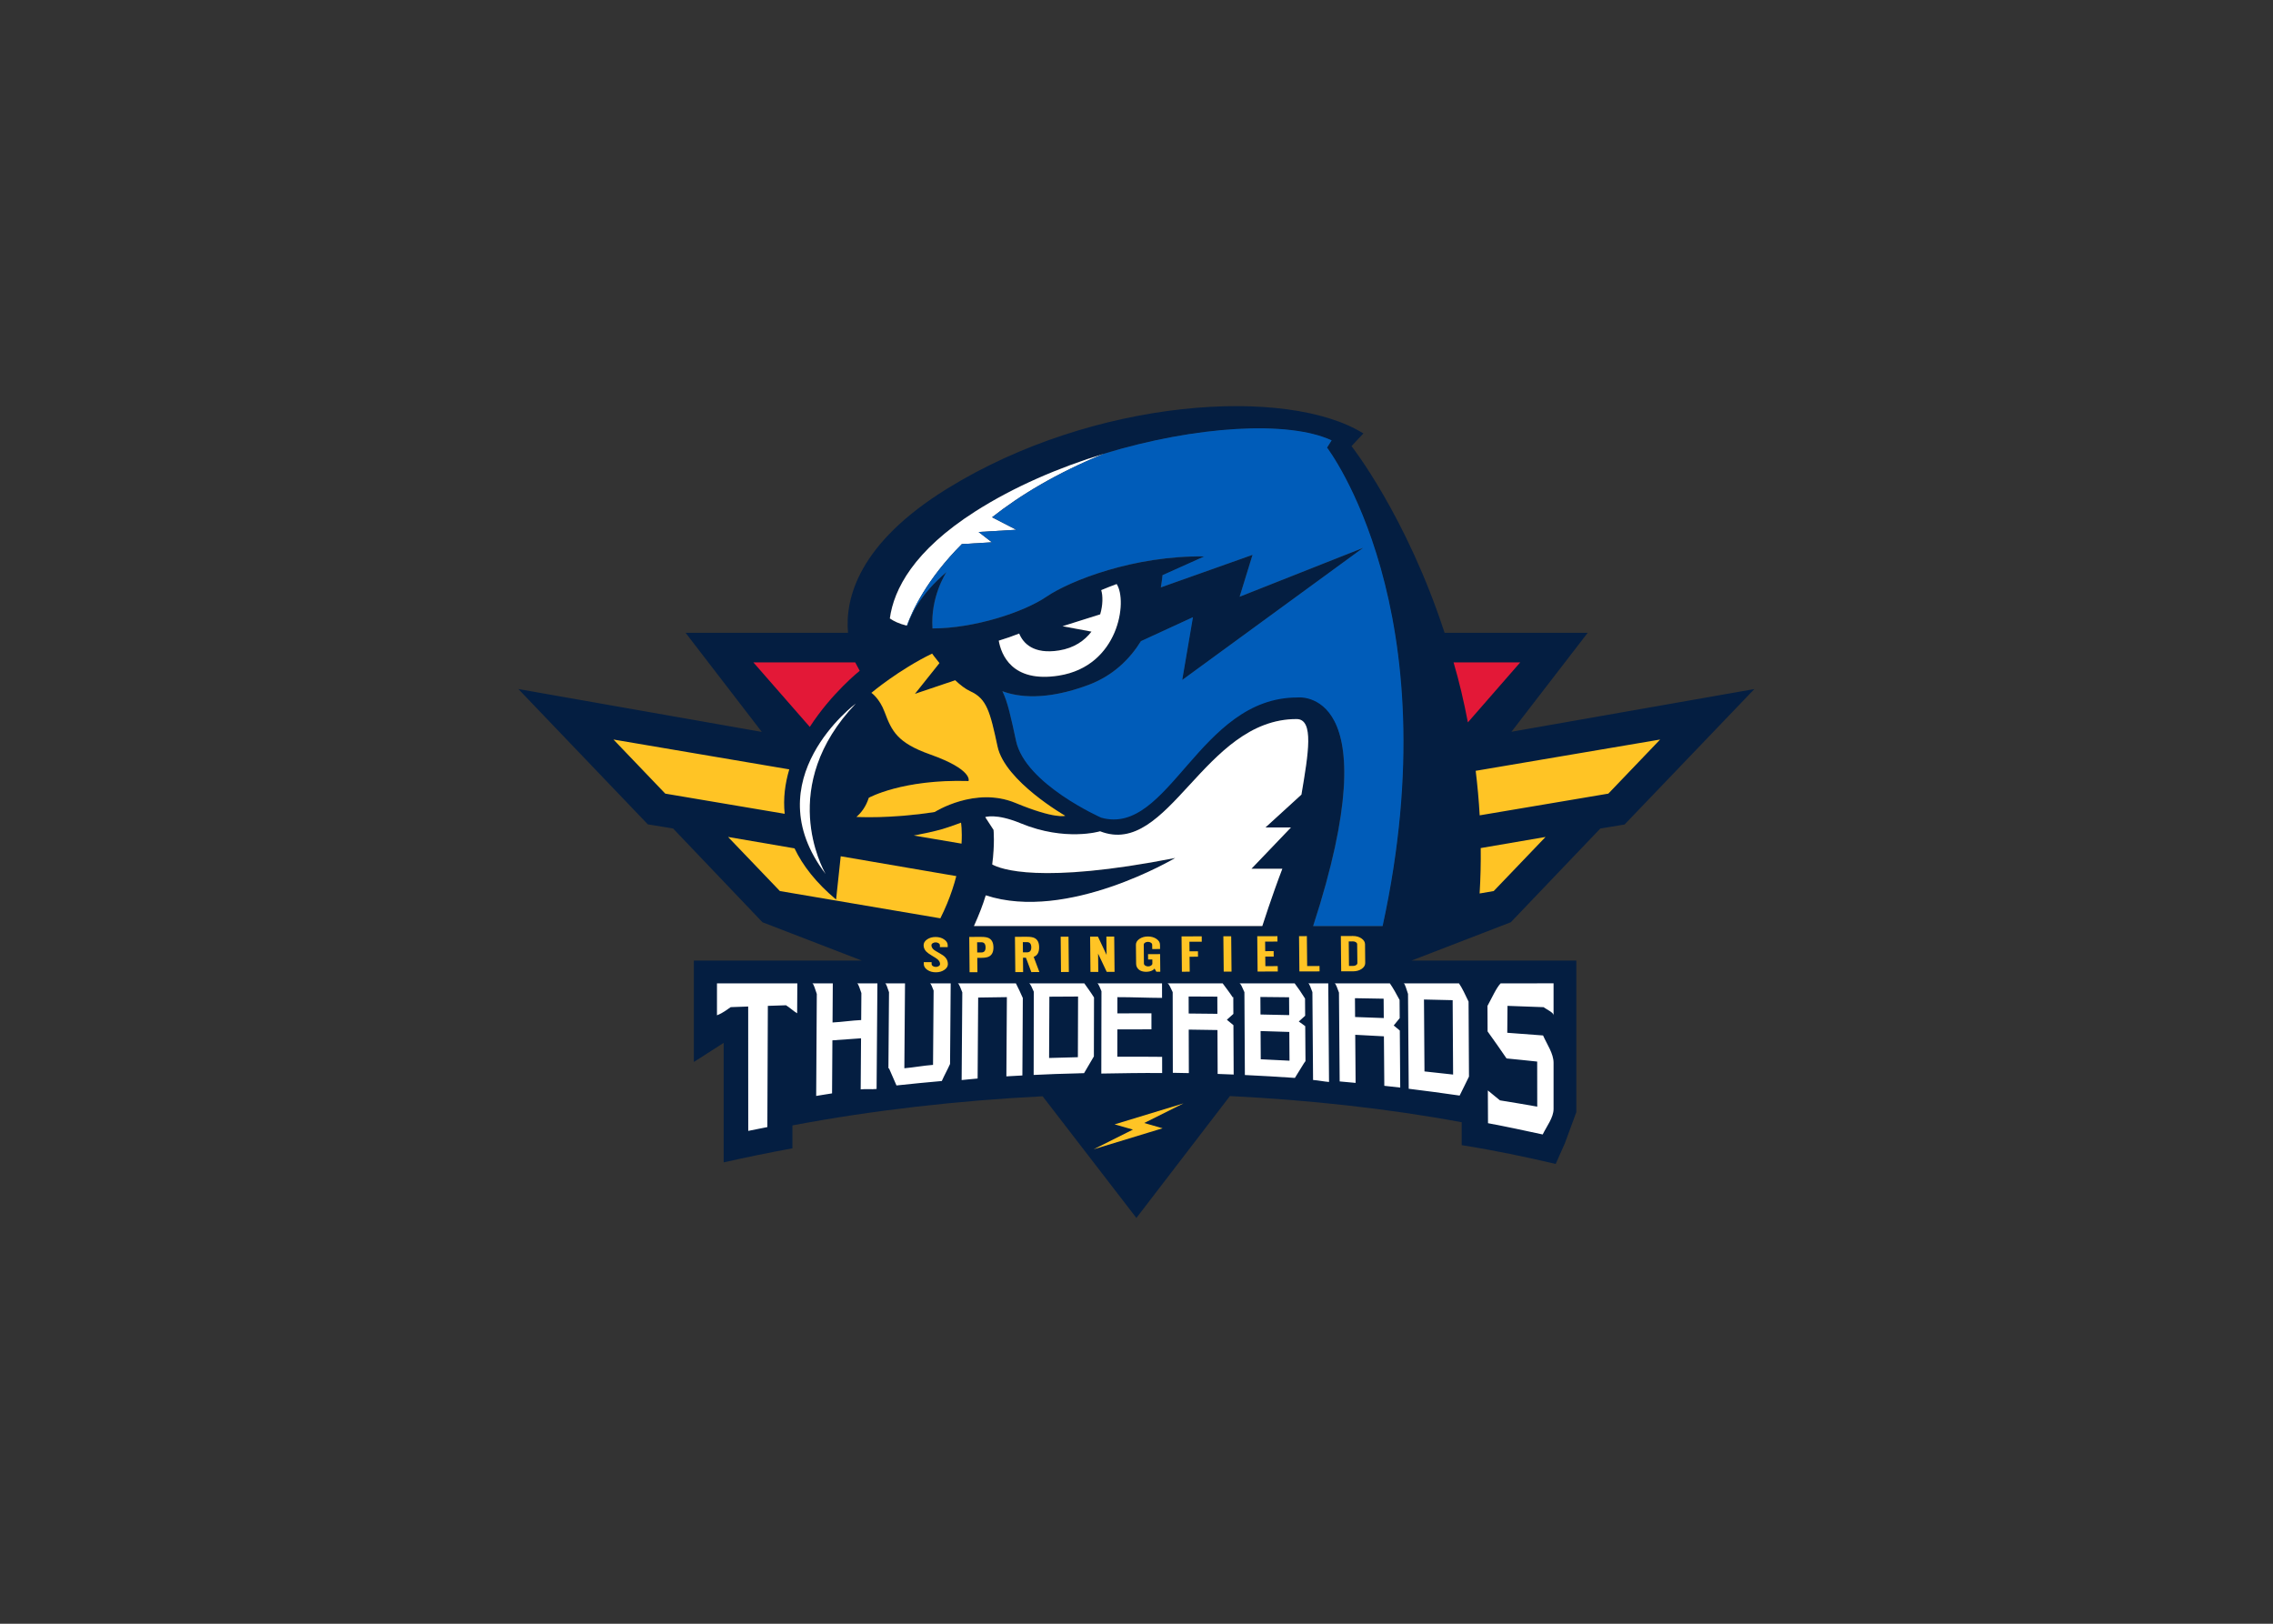 <svg clip-rule="evenodd" fill-rule="evenodd" stroke-linejoin="round" stroke-miterlimit="2" viewBox="0 0 560 400" xmlns="http://www.w3.org/2000/svg" xmlns:xlink="http://www.w3.org/1999/xlink"><rect x="0" y="0" width="560" height="400" fill="#333333" stroke="none"/><clipPath id="a"><path clip-rule="evenodd" d="m117.754 128.077h61.88v40.64h-61.88z"/></clipPath><g clip-path="url(#a)" transform="matrix(4.921 0 0 -4.921 -451.761 930.304)"><path d="m0 0c-4.917 0-6.418-7.036-9.811-6.086 0 0-3.796 1.64-4.263 3.803-.253 1.173-.419 1.945-.683 2.47.786-.296 2.18-.487 4.297.302 1.254.468 2.086 1.306 2.64 2.195l2.602 1.197-.537-3.144 9.057 6.612-6.182-2.447.645 2.098-4.59-1.63c.046.252.069.462.083.611l2.089.938c-3.495.055-6.719-1.21-7.901-2.017-1.147-.783-3.64-1.589-5.703-1.586-.106 1.578.657 2.751.7 2.82-1.3-1.105-1.785-2.126-1.962-2.688-.399.095-.68.23-.875.367.201 1.46 1.19 3.385 4.277 5.356 5.821 3.715 14.634 5.058 17.841 3.557l-.229-.361s6.239-8.115 2.782-23.951h-3.477c3.925 12.049-.8 11.584-.8 11.584m.212-5.001v-.003l-1.801-1.646h1.276l-1.976-2.065h1.546c-.528-1.377-1.004-2.869-1.004-2.869h-14.436c.258.574.45 1.07.591 1.537 4.094-1.345 9.487 1.869 9.487 1.869-6.79-1.334-8.767-.543-9.163-.322.135 1.016.066 1.73.066 1.73l-.416.638s.537.201 1.773-.31c2.244-.926 3.976-.398 3.976-.398 3.443-1.345 5.189 5.617 9.836 5.617.89 0 .59-1.738.245-3.778m-11.96 8.426 1.885.594c.138.467.141.921.052 1.213.247.104.505.207.771.304.557-.84.121-4.108-2.897-4.584-2.353-.37-2.883 1.064-3.004 1.75.359.109.703.229 1.022.356.2-.485.711-1.05 1.993-.846.758.12 1.283.49 1.627.943zm-10.316-9.545c.235.204.476.508.617.956 0 0 1.681.938 4.994.84 0 0 .253.56-1.927 1.334-1.644.583-1.92 1.171-2.275 2.126-.259.686-.66.956-.66.956s1.371 1.155 3.038 1.962c0 0 .143-.201.367-.474l-1.228-1.54 2.017.68c.25-.236.511-.439.752-.548.832-.376.992-1.022 1.368-2.769.376-1.744 3.388-3.465 3.388-3.465s-.485-.189-2.499.645c-2.016.832-4.033-.456-4.033-.456-2.203-.35-3.919-.247-3.919-.247m-1.555-2.84c-3.586 4.717 1.523 8.515 1.523 8.515-3.875-4.057-1.749-8.107-1.523-8.515m34.354 7.109 3.819 4.955h-7.167c-1.91 5.853-4.659 9.344-4.659 9.344l.594.635c-3.807 2.372-13.472 1.785-20.839-2.765-4.435-2.739-5.118-5.493-4.963-7.214h-8.133l3.818-4.963-12.189 2.147 6.483-6.775 1.263-.205 4.475-4.694 4.972-1.919h-8.406v-5.076l1.492.956v-5.982c1.147.258 2.295.493 3.442.703v1.147c4.017.761 8.339 1.248 12.527 1.458l4.694-6.091 4.682 6.102c3.922-.192 7.933-.628 11.605-1.311v-1.147c1.721-.273 3.166-.583 4.706-.939l.464 1.048.568 1.546v7.586h-8.251l4.972 1.919 4.48 4.691 1.214.2 6.498 6.781z" fill="#041e41" fill-rule="nonzero" transform="translate(156.738 154.267)"/></g><g fill-rule="nonzero"><path d="m0 0c.273-.918.516-1.951.717-3.001l2.619 3.001zm-29.732-.419s-1.406-1.118-2.499-2.81l-2.823 3.229h5.098c.12-.229.224-.419.224-.419" fill="#e31837" transform="matrix(4.921 0 0 -4.921 358.117 163.183)"/><path d="m0 0-2.392.405c.502.094.992.2 1.425.321 0 0 .456.137.941.324 0 0 .066-.384.026-1.05" fill="#ffc425" transform="matrix(4.921 0 0 -4.921 236.896 207.823)"/><path d="m0 0c-.22-.23-.44-.735-.659-1.13.002-.438.004-.839.006-1.276.317-.446.633-.885.949-1.353.511-.053 1.023-.099 1.534-.157.001-.753.002-1.502.003-2.256-.622.109-1.245.216-1.869.315-.201.168-.402.334-.604.496.003-.547.005-1.094.008-1.64.936-.175 1.806-.362 2.738-.564.203.418.544.844.544 1.277v2.312c0 .463-.328.919-.526 1.367-.608.047-1.183.091-1.792.134-.001.449.014.899.012 1.348.621-.021 1.184-.043 1.805-.066.186-.133.501-.269.501-.406v1.599zm-39.234-1.599c.344.138.48.275.688.408.28.011.594.021.875.031-.005-2.075.007-4.151.003-6.226.316.065.64.129.956.191.007 2.023.018 4.046.025 6.068.302.011.606.021.908.03.186-.111.373-.294.559-.402.003.524.006 1.269.009 1.499h-4.023zm18.079.939c-.479-.002-.958-.005-1.437-.008-.005-1.023-.009-2.045-.014-3.068.48.016.961.029 1.441.039.004 1.012.007 2.025.01 3.037m.791-2.998c-.164-.279-.328-.558-.492-.838-.093-.002-.153-.005-.245-.007-.012.005-.002.01-.002.016v-.017c-.918-.02-1.528-.046-2.276-.081.008 1.413-.001 2.753.007 4.166-.076.164-.168.419-.244.419h2.773c.162-.23.324-.447.486-.707-.002-1.008-.005-1.943-.007-2.951m3.413 2.93c0 .268-.001.498-.001.728h-3.249c.073 0 .145-.238.217-.394-.002-1.387-.005-2.736-.008-4.122 1.015.016 2.031.037 3.046.026 0 .267-.001.544-.001.811-.747.006-1.495.012-2.243.006.001.455.001.913.002 1.368.569.003 1.137.005 1.706.003v.801c-.569.001-1.137.001-1.705-.001 0 .283.001.529.001.811.745.002 1.49-.035 2.235-.037m-15.053.241c-.003-.462-.007-.888-.01-1.35-.478-.021-.956-.098-1.434-.121.004.671.008 1.384.013 1.958h-1.032c.077 0 .154-.33.231-.53-.011-1.714-.02-3.392-.031-5.106.265.037.53.093.795.128.006.882.012 1.773.017 2.655.478.034.956.071 1.434.102-.006-.853-.012-1.704-.018-2.557.265.032.531-.009.796.021.014 1.787.027 3.566.041 5.287h-1.023c.074 0 .148-.301.221-.487m7.735.487h-2.917c.078 0 .156-.276.234-.45-.011-1.476-.022-2.915-.033-4.391.266.021.533.059.8.077.009 1.348.019 2.705.028 4.053.479.006.958.016 1.437.021-.009-1.323-.017-2.643-.025-3.966.266.016.534.031.801.045.007 1.316.015 2.56.022 3.877-.116.268-.231.504-.347.734m-4.119-.362c-.009-1.252-.019-2.467-.029-3.719-.479-.035-.958-.128-1.436-.169.011 1.435.022 2.873.033 4.25h-1.001c.067 0 .133-.272.2-.444-.01-1.285-.02-2.535-.03-3.821.009.001.017.02.025.021.127-.294.253-.577.379-.867.756.08 1.512.157 2.269.222.138.31.276.547.413.854.011 1.369.021 2.887.032 4.035h-1.045c.063 0 .127-.217.19-.362m14.204-.303c-.479.003-.957.005-1.436.007 0-.284.001-.568.002-.852.479-.004.959-.009 1.438-.015-.001.287-.002.573-.004.86m.478-1.157c.109-.091.218-.182.328-.272.004-.824.008-1.647.012-2.471-.267.012-.534.021-.802.031-.002.732-.005 1.465-.009 2.197-.479.009-.959.016-1.439.022.002-.726.004-1.452.006-2.178-.267.006-.534.011-.802.015-.002 1.371-.005 2.668-.007 4.038-.091.172-.181.44-.272.44h2.774c.167-.23.334-.439.502-.697.01-.01.02.017.03.008.001-.287.002-.555.004-.841-.109-.104-.217-.189-.325-.292m11.304.98c-.479.012-.957.022-1.436.033.008-1.2.017-2.4.025-3.6.478-.05.956-.102 1.433-.157-.007 1.242-.015 2.483-.022 3.724m.796-.071c.007-1.264.014-2.491.021-3.755-.156-.327-.312-.631-.468-.95-.848.12-1.698.24-2.549.341-.012 1.606-.024 3.143-.035 4.749-.075.2-.149.528-.223.528h2.774c.16-.23.32-.58.48-.913m-4.252.145c-.479.009-.957.017-1.436.025.003-.314.005-.628.007-.942.479-.016.958-.034 1.436-.052-.002.323-.005.646-.007.969m.805-.974c-.1-.123-.2-.245-.3-.367.102-.084.203-.168.305-.253.007-.952.014-1.904.021-2.856-.265.031-.531.06-.797.089-.007.826-.013 1.651-.02 2.477-.478.027-.957.053-1.436.077.007-.802.013-1.605.019-2.408-.265.025-.532.05-.798.073-.011 1.507-.023 2.941-.035 4.447-.075.18-.151.463-.226.463h2.773c.162-.23.325-.526.487-.83.002-.329.005-.583.007-.912m-5.538 1.045c-.479.006-.958.011-1.437.015.002-.292.003-.584.005-.877.479-.009.958-.019 1.438-.031-.002.298-.004.596-.006.893m.011-1.736c-.479.017-.958.032-1.438.045.003-.471.006-.942.008-1.413.481-.021.961-.045 1.44-.071-.003.479-.006.959-.01 1.439m.475.523c.108-.077.215-.155.322-.233.004-.583.009-1.167.013-1.751-.024-.032-.047-.064-.071-.096-.153-.249-.306-.497-.46-.744-.834.058-1.669.105-2.504.145-.008 1.406-.015 2.74-.023 4.147-.086.172-.172.442-.258.442h2.773c.173-.23.346-.48.52-.761.002-.299.004-.561.006-.861-.106-.108-.212-.18-.318-.288m1.475 1.91c.013-1.377.026-3.267.038-4.937-.266.022-.532.08-.799.1-.011 1.485-.022 2.914-.033 4.398-.072.165-.144.439-.216.439zm-15.618 22.706-1.887-.112.665-.516-1.506-.089c-1.756-1.762-2.481-3.339-2.751-4.083-.387.095-.66.227-.852.362.201 1.46 1.19 3.385 4.277 5.356 1.925 1.228 4.177 2.198 6.446 2.889-2.383-.972-4.211-2.083-5.605-3.182zm5.024-2.717c-.267-.097-.525-.201-.772-.304.089-.292.086-.746-.052-1.213l-1.884-.594 1.448-.27c-.344-.453-.869-.823-1.627-.944-1.282-.203-1.793.362-1.993.847-.319-.127-.663-.247-1.022-.356.121-.686.651-2.12 3.004-1.75 3.018.476 3.454 3.744 2.898 4.584m9.252-10.537v-.003l-1.802-1.646h1.277l-1.977-2.065h1.546c-.528-1.377-1.004-2.869-1.004-2.869h-14.436c.259.574.451 1.07.591 1.537 4.094-1.345 9.487 1.871 9.487 1.871-6.79-1.334-8.767-.546-9.163-.325.135 1.016.066 1.73.066 1.73l-.416.64s.537.201 1.773-.31c2.244-.927 3.976-.4 3.976-.4 3.443-1.346 5.189 5.618 9.836 5.618.89 0 .59-1.738.246-3.778" fill="#fff" transform="matrix(4.921 0 0 -4.921 369.711 242.243)"/><path d="m0 0-.747-.227-2.703-.823 1.966.985-.919.261 3.45 1.05-1.966-.981zm9.742 9.213c0 .04-.02.073-.063.101-.041.029-.09.043-.149.042l-.21-.001.012-1.228.21.001c.059 0 .108.015.149.043.042.029.062.062.062.101zm-.215.413c.167 0 .31-.039.428-.12.119-.082.18-.178.181-.292l.009-.94c.001-.114-.058-.212-.175-.293s-.259-.122-.426-.123l-.602-.001-.017 1.767zm-2.303-.006.015-1.498.618.002.003-.27-1.01-.003-.018 1.768zm-1.475-.003.003-.27-.618-.001.005-.479.422.001.003-.271-.423-.001.006-.479.617.001.004-.268-1.011-.004-.017 1.768zm-2.706-.006.392.001.017-1.768-.391-.001zm-1.083-.002.002-.269-.618-.002.005-.479.423.001.002-.271-.423-.002.008-.748-.392-.001-.017 1.768zm-2.477-.636-.004.216c0 .039-.021.073-.064.101-.04.028-.09.043-.149.043-.058-.001-.107-.016-.149-.044-.04-.028-.06-.062-.059-.101l.008-.94c.001-.04.022-.074.063-.102.042-.028.092-.043.15-.043.058.001.108.016.148.044.041.029.062.062.062.102l-.002.2h-.212l-.003.268.604.002.009-.883h-.197l-.09.16c-.018-.027-.049-.055-.091-.081-.088-.053-.199-.08-.33-.081-.16 0-.287.039-.375.119-.084.076-.127.172-.127.293l-.01.94c-.001.114.057.211.173.293.117.081.259.122.426.123.166 0 .308-.04.426-.119.12-.082.181-.179.181-.293l.003-.216zm-1.904.625.017-1.768h-.392l-.432.914.01-.916-.392-.001-.018 1.768h.392l.432-.913-.01.915zm-2.681-.008.392.002.017-1.767-.392-.002zm-1.889-.783.21.001c.14.001.21.085.208.255-.002.171-.073.256-.214.256l-.209-.002zm.811.258c.003-.255-.088-.416-.273-.485l.286-.758-.404-.002-.27.718h-.148l.007-.718-.391-.002-.018 1.768.602.001c.172.001.299-.021.382-.064.15-.078.225-.231.227-.458m-2.89-.263c.141.001.21.085.208.256-.002.17-.072.255-.213.255l-.21-.002.005-.509zm-.007.779c.171.001.298-.02.381-.063.15-.078.225-.231.228-.459.002-.228-.071-.38-.219-.459-.082-.044-.209-.067-.38-.067h-.21l.007-.719-.392-.002-.017 1.768zm-2.072-.513v.095c-.001.039-.022.073-.064.101-.042.029-.092.043-.15.043s-.107-.016-.149-.044c-.041-.028-.06-.062-.06-.101.001-.087.044-.164.13-.232.036-.029.129-.085.279-.168.131-.072.225-.139.284-.204.085-.093.129-.203.131-.334.001-.114-.058-.212-.176-.293-.117-.081-.259-.122-.424-.122-.167-.001-.31.039-.427.119-.119.08-.179.178-.18.293l-.001.094.392.002.001-.096c0-.038.021-.073.062-.101.043-.028.092-.042.149-.042.059 0 .109.014.15.043.042.029.062.062.061.102 0 .087-.044.168-.13.24-.042.036-.136.096-.282.182-.13.077-.223.145-.281.204-.085.091-.129.194-.13.311-.002.114.056.212.173.294.117.081.258.122.425.122s.309-.039.427-.12c.12-.081.181-.178.181-.292l.001-.095zm36.059 10.393-2.593-2.708-6.441-1.087c-.043.76-.112 1.506-.2 2.229zm-5.737-4.877-2.594-2.708-.706-.121c.046.77.064 1.53.055 2.273zm-29.5-1.959c-.055-.218-.124-.448-.204-.689-.149-.444-.341-.921-.594-1.425l-8.035 1.365-2.594 2.708 3.328-.571c.404-.852 1.07-1.715 2.08-2.562l.232 2.166 4.843-.831zm-8.592 3.118-5.979 1.01-2.593 2.708 8.801-1.494c-.209-.703-.31-1.452-.229-2.224m10.657 3.368c-.376 1.747-.536 2.393-1.368 2.768-.241.11-.502.313-.752.549l-2.017-.68 1.228 1.54c-.224.273-.367.474-.367.474-1.667-.807-3.038-1.963-3.038-1.963s.402-.269.66-.955c.356-.955.631-1.544 2.275-2.126 2.18-.774 1.928-1.334 1.928-1.334-3.314.098-4.995-.84-4.995-.84-.141-.448-.382-.752-.617-.956 0 0 1.716-.103 3.919.247 0 0 2.017 1.288 4.034.456 2.013-.835 2.498-.646 2.498-.646s-3.012 1.722-3.388 3.466" fill="#ffc425" transform="matrix(4.921 0 0 -4.921 286.424 277.947)"/><path d="m0 0c-3.609 4.725 1.512 8.532 1.512 8.532-3.942-4.125-1.676-8.248-1.512-8.532" fill="#fff" transform="matrix(4.921 0 0 -4.921 203.412 215.294)"/><path d="m0 0h-3.477c3.924 12.049-.8 11.441-.8 11.441-4.918 0-6.418-6.966-9.812-6.017 0 0-3.795 1.676-4.263 3.839-.252 1.176-.419 1.965-.683 2.49.787-.296 2.181-.476 4.298.313 1.254.467 2.086 1.308 2.639 2.197l2.602 1.198-.536-3.141 9.056 6.613-6.182-2.446.646 2.096-4.59-1.629c.046.253.068.462.083.611l2.088.938c-3.494.055-6.718-1.21-7.9-2.016-1.148-.784-3.641-1.59-5.703-1.587-.107 1.578.656 2.751.699 2.82-1.299-1.105-1.784-2.125-1.962-2.688-.008.003-.017.003-.023.006.27.743.996 2.321 2.751 4.082l1.507.089-.666.516 1.888.112-1.214.626c1.394 1.098 3.222 2.209 5.606 3.181 4.59 1.403 9.249 1.673 11.395.668l-.23-.361s6.24-8.115 2.783-23.951" fill="#005cb9" transform="matrix(4.921 0 0 -4.921 340.641 228.124)"/></g></svg>